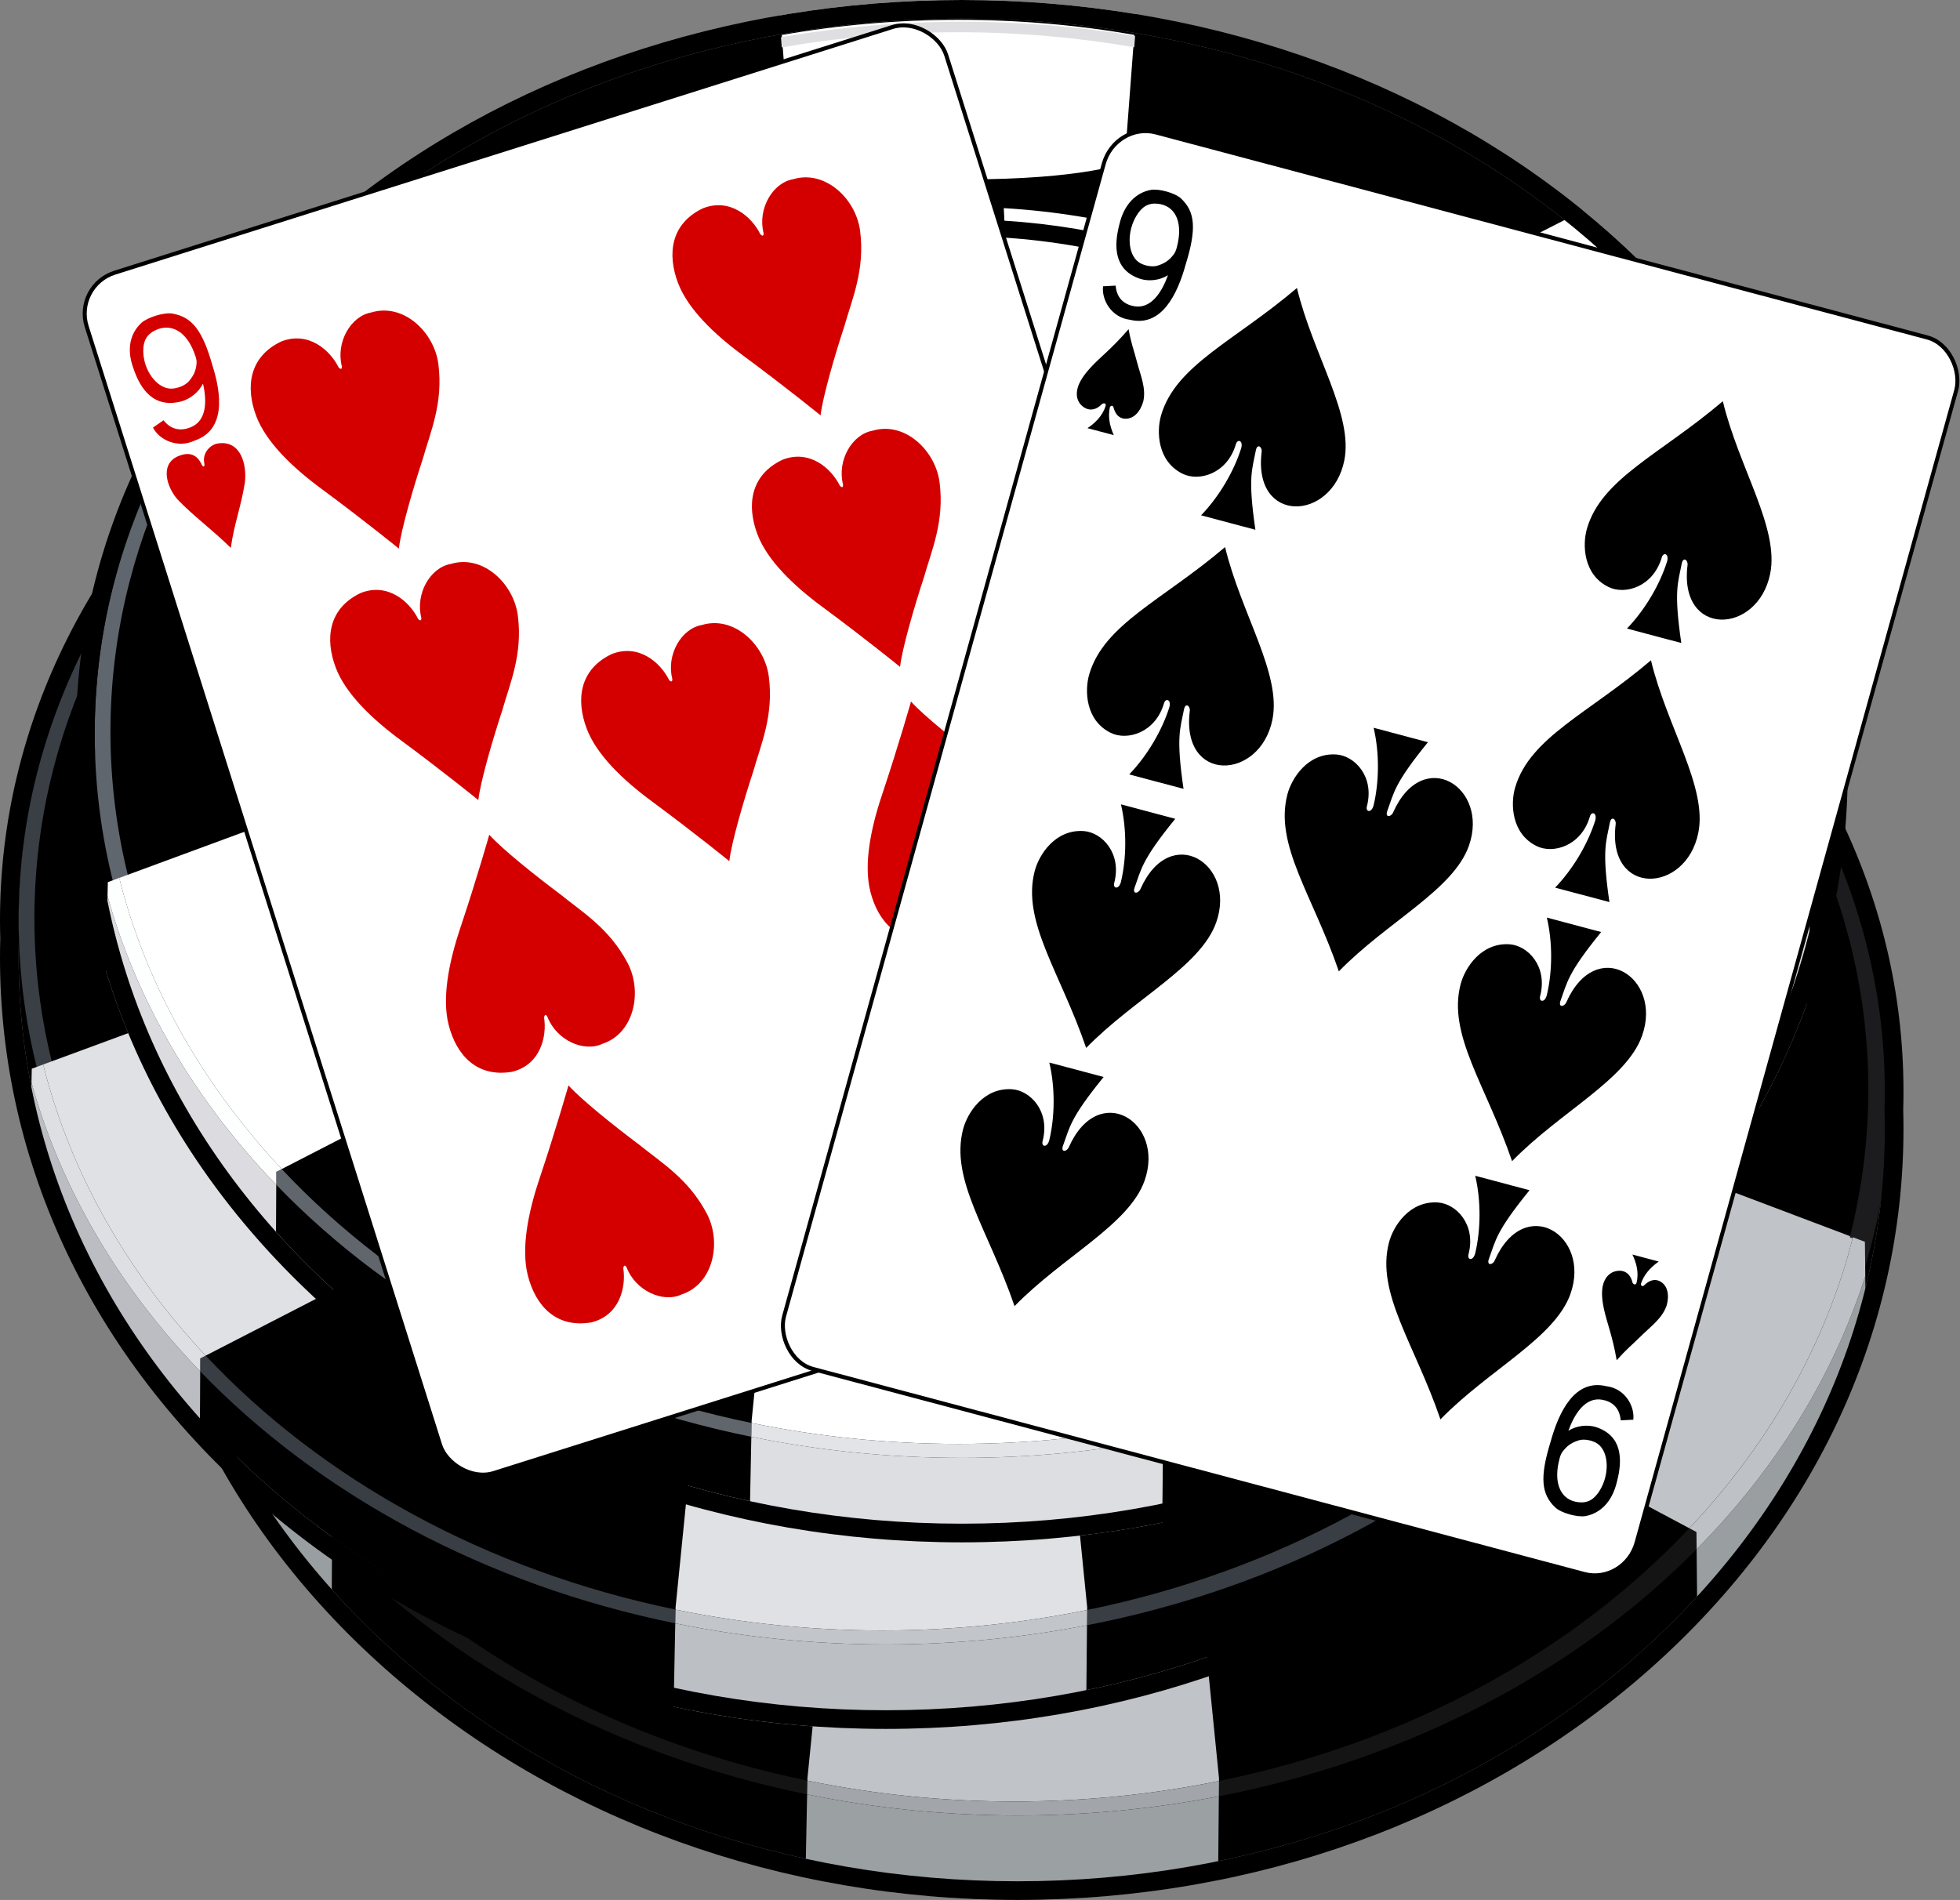 <?xml version="1.0" encoding="UTF-8" standalone="no"?>
<!-- Generator: Adobe Illustrator 14.0.0, SVG Export Plug-In . SVG Version: 6.00 Build 43363)  -->

<svg
   xmlns:dc="http://purl.org/dc/elements/1.1/"
   xmlns:cc="http://creativecommons.org/ns#"
   xmlns:rdf="http://www.w3.org/1999/02/22-rdf-syntax-ns#"
   xmlns:svg="http://www.w3.org/2000/svg"
   xmlns="http://www.w3.org/2000/svg"
   xmlns:sodipodi="http://sodipodi.sourceforge.net/DTD/sodipodi-0.dtd"
   xmlns:inkscape="http://www.inkscape.org/namespaces/inkscape"
   version="1.1"
   id="Logo"
   x="0px"
   y="0px"
   width="185.296"
   height="179.658"
   viewBox="0 0 185.296 179.658"
   enable-background="new 0 0 192.756 192.756"
   xml:space="preserve"
   inkscape:version="0.48.4 r9939"
   sodipodi:docname="november_nine.svg"><rect x="0" y="0" width="185.296" height="179.658" fill="#808080" stroke="none"/><defs
     id="defs169" /><sodipodi:namedview
     pagecolor="#ffffff"
     bordercolor="#666666"
     borderopacity="1"
     objecttolerance="10"
     gridtolerance="10"
     guidetolerance="10"
     inkscape:pageopacity="0"
     inkscape:pageshadow="2"
     inkscape:window-width="1535"
     inkscape:window-height="1176"
     id="namedview167"
     showgrid="false"
     inkscape:zoom="1.2243458"
     inkscape:cx="90.354996"
     inkscape:cy="-41.583032"
     inkscape:window-x="65"
     inkscape:window-y="24"
     inkscape:window-maximized="1"
     inkscape:current-layer="Logo"
     fit-margin-top="0"
     fit-margin-left="0"
     fit-margin-right="0"
     fit-margin-bottom="0" /><g
     id="g3"
     transform="translate(-6.023,-5.819)"><g
       id="g5"><path
         d="m 184.185,110.758 c 0.018,0.605 0.026,1.212 0.026,1.795 0,18.986 -8.511,36.84 -23.964,50.276 -15.488,13.468 -36.092,20.883 -58.016,20.883 -21.922,0 -42.526,-7.415 -58.015,-20.883 -15.453,-13.437 -23.963,-31.29 -23.963,-50.276 0,-0.586 0.008,-1.189 0.025,-1.795 l 0,-0.025 0,-0.027 c -0.017,-0.573 -0.025,-1.148 -0.025,-1.704 0,-37.276 36.774,-67.604 81.979,-67.604 45.203,0 81.979,30.327 81.979,67.604 0,0.554 -0.009,1.129 -0.026,1.704 v 0.027 0.025 z"
         id="path7"
         inkscape:connector-curvature="0" /><path
         d="m 23.45,122.65 c -1.119,-4.458 -1.71,-9.08 -1.71,-13.813 0,-8.709 1.99,-17.032 5.612,-24.671 l -1.26,-0.464 c -3.767,7.827 -5.839,16.362 -5.839,25.299 0,5.281 0.723,10.421 2.093,15.357 l 0.027,-1.311 1.077,-0.397 z"
         id="path9"
         inkscape:connector-curvature="0"
         style="fill:#1c1b1d" /><path
         d="m 151.701,77.961 c -7.692,-10.095 -6.272,-10.487 -6.272,-10.487 l 13.184,-6.732 C 147.768,51.916 133.956,45.599 118.53,42.928 l -0.917,12.104 c 0,0 -3.787,1.567 -15.149,1.567 -11.363,0 -16.327,-1.666 -16.327,-1.666 L 85.205,42.94 c -15.422,2.683 -29.23,9.008 -40.064,17.843 l 13.047,6.852 c 0,0 -1.502,4.507 -6.922,11.298 -5.42,6.792 -10.645,10.448 -10.645,10.448 L 26.472,84.165 c -3.623,7.639 -5.613,15.962 -5.613,24.671 0,4.733 0.591,9.355 1.71,13.813 l 15.929,-5.875 c 0,0 3.432,2.401 8.822,10.587 5.391,8.184 6.762,14.505 6.762,14.505 l -16.149,8.313 c 10.985,11.714 26.53,20.331 44.422,24.012 l 0.005,-0.226 1.666,-16.611 c 0,0 2.548,-2.108 17.104,-2.108 14.555,0 18.477,2.108 18.477,2.108 l 1.664,16.611 -0.002,0.264 c 17.893,-3.646 33.453,-12.221 44.466,-23.899 L 149.4,141.622 c 0,0 0.148,-4.02 6.569,-13.869 6.419,-9.852 9.262,-10.978 9.262,-10.978 l 15.966,6.037 c 1.145,-4.51 1.753,-9.185 1.753,-13.976 0,-8.762 -2.018,-17.132 -5.682,-24.81 l -14.293,5.451 c -0.003,0.002 -3.579,-1.419 -11.274,-11.516 z"
         id="path11"
         inkscape:connector-curvature="0"
         style="fill:none" /><path
         d="m 185.95,110.708 v 0.051 c 0,-0.009 0,-0.017 0,-0.025 0,-0.008 0,-0.017 0,-0.026 z"
         id="path13"
         inkscape:connector-curvature="0"
         style="fill:#1c1b1d" /><path
         d="m 18.515,110.729 c 0,0.012 0,0.021 0,0.029 v -0.051 c 0,0.009 0,0.017 0,0.022 z"
         id="path15"
         inkscape:connector-curvature="0"
         style="fill:#1c1b1d" /><path
         d="m 118.61,41.856 0.067,-0.894 c -5.358,-0.879 -10.861,-1.329 -16.446,-1.329 -5.838,0 -11.583,0.496 -17.17,1.455 l 0.069,0.891 c 5.519,-0.958 11.238,-1.464 17.101,-1.464 5.607,10e-4 11.085,0.464 16.379,1.341 z"
         id="path17"
         inkscape:connector-curvature="0"
         style="fill:#c0c3c7" /><path
         d="m 21.308,131.425 c 3.037,9.945 8.475,19.216 16.069,27.278 l 0.036,-7.037 c -7.596,-7.874 -13.138,-17.159 -15.95,-27.308 l -0.155,7.067 z"
         id="path19"
         inkscape:connector-curvature="0"
         style="fill:#999ea1" /><path
         d="m 47.318,127.362 c -5.39,-8.186 -8.822,-10.587 -8.822,-10.587 l -15.929,5.875 c 2.565,10.218 7.916,19.584 15.364,27.529 l 16.149,-8.313 c 0,10e-4 -1.372,-6.32 -6.762,-14.504 z"
         id="path21"
         inkscape:connector-curvature="0"
         style="fill:#c0c3c7" /><path
         d="m 82.327,175.495 -0.156,7.885 c 6.488,1.382 13.211,2.097 20.061,2.097 6.458,0 12.804,-0.636 18.945,-1.866 l 0.074,-7.937 c -6.106,1.187 -12.474,1.814 -19.02,1.814 -6.862,0 -13.527,-0.692 -19.904,-1.993 z"
         id="path23"
         inkscape:connector-curvature="0"
         style="fill:#9ba0a2" /><path
         d="m 119.604,157.354 c 0,0 -3.922,-2.108 -18.477,-2.108 -14.555,0 -17.104,2.108 -17.104,2.108 l -1.666,16.611 -0.005,0.226 c 6.261,1.289 12.807,1.977 19.548,1.977 6.674,0 13.159,-0.676 19.364,-1.938 l 0.002,-0.264 -1.662,-16.612 z"
         id="path25"
         inkscape:connector-curvature="0"
         style="fill:#c0c3c7" /><path
         d="m 155.966,127.753 c -6.421,9.85 -6.569,13.869 -6.569,13.869 l 16.335,8.708 c 7.482,-7.934 12.864,-17.298 15.462,-27.518 l -15.966,-6.037 c 0,0 -2.843,1.126 -9.262,10.978 z"
         id="path27"
         inkscape:connector-curvature="0"
         style="fill:#c0c3c7" /><path
         d="m 166.49,159.322 c 7.061,-7.33 12.319,-15.686 15.582,-24.659 l 0.355,-2.009 -0.063,-6.168 c -3.058,9.594 -8.566,18.367 -15.945,25.828 l 0.071,7.008 z"
         id="path29"
         inkscape:connector-curvature="0"
         style="fill:#999ea1" /><path
         d="m 37.931,150.18 -0.513,0.264 -0.005,1.223 c 11.212,11.621 26.902,20.16 44.915,23.829 l 0.026,-1.304 C 64.461,170.511 48.916,161.894 37.931,150.18 z"
         id="path31"
         inkscape:connector-curvature="0"
         style="fill:#151415" /><path
         d="m 165.731,150.33 c -11.013,11.679 -26.573,20.254 -44.466,23.899 l -0.015,1.444 c 18.047,-3.504 33.817,-11.881 45.169,-23.359 l -0.016,-1.627 -0.672,-0.357 z"
         id="path33"
         inkscape:connector-curvature="0"
         style="fill:#151415" /><path
         d="m 178.779,83.338 -1.809,0.689 c 3.665,7.678 5.682,16.048 5.682,24.81 0,4.791 -0.608,9.466 -1.753,13.976 l 1.137,0.431 0.033,3.243 c 1.779,-5.581 2.73,-11.442 2.73,-17.485 0.001,-9.077 -2.14,-17.738 -6.02,-25.664 z"
         id="path35"
         inkscape:connector-curvature="0"
         style="fill:#1c1b1d" /><path
         d="M 37.931,150.18 C 30.483,142.235 25.132,132.868 22.567,122.651 l -1.076,0.397 -0.029,1.311 c 2.812,10.148 8.354,19.434 15.95,27.308 l 0.005,-1.223 0.514,-0.264 z"
         id="path37"
         inkscape:connector-curvature="0"
         style="fill:#bec1c5" /><path
         d="m 101.901,176.168 c -6.741,0 -13.288,-0.688 -19.548,-1.977 l -0.026,1.304 c 6.376,1.301 13.042,1.993 19.904,1.993 6.546,0 12.913,-0.628 19.02,-1.814 l 0.015,-1.444 c -6.205,1.262 -12.691,1.938 -19.365,1.938 z"
         id="path39"
         inkscape:connector-curvature="0"
         style="fill:#a2a5a9" /><path
         d="m 181.193,122.813 c -2.598,10.22 -7.979,19.584 -15.462,27.518 l 0.673,0.357 0.016,1.627 c 7.379,-7.461 12.888,-16.234 15.945,-25.828 l -0.035,-3.243 -1.137,-0.431 z"
         id="path41"
         inkscape:connector-curvature="0"
         style="fill:#bec1c5" /><path
         d="m 161.389,59.895 c -0.145,-0.118 -0.29,-0.232 -0.433,-0.349 l -0.861,0.438 -1.482,0.758 -13.184,6.732 c 0,0 -1.42,0.392 6.272,10.487 7.694,10.096 11.271,11.517 11.271,11.517 l 14.293,-5.451 1.808,-0.689 0.852,-0.324 C 175.756,74.459 169.509,66.607 161.389,59.895 z"
         id="path43"
         inkscape:connector-curvature="0"
         style="fill:#c0c3c7" /><path
         d="M 185.976,109.001 C 185.976,90.44 177.245,73 161.389,59.895 145.581,46.83 124.573,39.634 102.232,39.634 79.893,39.634 58.884,46.83 43.076,59.895 27.22,73 18.488,90.44 18.488,109.001 c 0,0.574 0.009,1.165 0.027,1.758 v -0.051 c -0.019,0.622 -0.027,1.241 -0.027,1.845 0,19.503 8.726,37.832 24.571,51.606 15.811,13.746 36.824,21.317 59.173,21.317 22.349,0 43.362,-7.571 59.174,-21.317 15.846,-13.774 24.57,-32.104 24.57,-51.606 0,-0.599 -0.009,-1.222 -0.025,-1.845 v 0.051 c 0.016,-0.595 0.025,-1.184 0.025,-1.758 z m -1.791,1.757 c 0.018,0.605 0.026,1.212 0.026,1.795 0,18.986 -8.511,36.84 -23.964,50.276 -15.488,13.468 -36.092,20.883 -58.016,20.883 -21.922,0 -42.526,-7.415 -58.015,-20.883 -15.453,-13.437 -23.963,-31.29 -23.963,-50.276 0,-0.586 0.008,-1.189 0.025,-1.795 l 0,-0.025 0,-0.027 c -0.017,-0.573 -0.025,-1.148 -0.025,-1.704 0,-37.276 36.774,-67.604 81.979,-67.604 45.203,0 81.979,30.327 81.979,67.604 0,0.554 -0.009,1.129 -0.026,1.704 v 0.027 0.025 z"
         id="path45"
         inkscape:connector-curvature="0" /></g><g
       id="g47"><path
         d="m 171.722,94.586 c 0.017,0.607 0.025,1.212 0.025,1.795 0,18.985 -8.511,36.839 -23.965,50.275 -15.489,13.468 -36.093,20.883 -58.016,20.883 -21.923,0 -42.525,-7.415 -58.015,-20.883 C 16.297,133.22 7.787,115.366 7.787,96.381 c 0,-0.586 0.008,-1.189 0.026,-1.795 L 7.814,94.56 7.813,94.534 C 7.795,93.959 7.787,93.386 7.787,92.829 c 0,-37.276 36.775,-67.603 81.979,-67.603 45.204,0 81.98,30.327 81.98,67.603 0,0.556 -0.009,1.13 -0.025,1.705 l -0.003,0.026 0.004,0.026 z"
         id="path49"
         inkscape:connector-curvature="0" /><path
         d="m 10.986,106.479 c -1.119,-4.459 -1.71,-9.08 -1.71,-13.814 0,-8.709 1.989,-17.032 5.612,-24.671 l -1.26,-0.464 c -3.768,7.827 -5.84,16.364 -5.84,25.299 0,5.281 0.724,10.422 2.093,15.357 l 0.028,-1.31 1.077,-0.397 z"
         id="path51"
         inkscape:connector-curvature="0"
         style="fill:#393f45" /><path
         d="m 139.238,61.79 c -7.694,-10.096 -6.273,-10.487 -6.273,-10.487 l 13.183,-6.731 C 135.305,35.745 121.493,29.429 106.066,26.757 l -0.916,12.104 c 0,0 -3.787,1.567 -15.151,1.567 -11.362,0 -16.326,-1.665 -16.326,-1.665 L 72.74,26.768 C 57.318,29.451 43.51,35.776 32.675,44.61 l 13.047,6.853 c 0,0 -1.502,4.506 -6.922,11.298 -5.42,6.792 -10.646,10.448 -10.646,10.448 L 14.005,67.993 c -3.622,7.639 -5.612,15.962 -5.612,24.671 0,4.734 0.591,9.355 1.71,13.814 l 15.929,-5.875 c 0,0 3.431,2.401 8.821,10.586 5.391,8.184 6.763,14.505 6.763,14.505 l -16.149,8.313 c 10.985,11.715 26.53,20.331 44.422,24.012 l 0.004,-0.225 1.666,-16.612 c 0,0 2.548,-2.108 17.104,-2.108 14.554,0 18.475,2.108 18.475,2.108 l 1.666,16.612 -0.002,0.263 c 17.894,-3.646 33.451,-12.221 44.467,-23.899 l -16.335,-8.708 c 0,0 0.147,-4.02 6.566,-13.868 6.422,-9.853 9.264,-10.978 9.264,-10.978 l 15.965,6.038 c 1.146,-4.511 1.752,-9.185 1.752,-13.978 0,-8.762 -2.015,-17.131 -5.68,-24.809 l -14.292,5.451 c 0,0 -3.576,-1.421 -11.271,-11.516 z"
         id="path53"
         inkscape:connector-curvature="0"
         style="fill:none" /><path
         d="m 173.484,94.535 v 0.051 c 0,-0.009 0,-0.017 0,-0.025 0,-0.008 0,-0.017 0,-0.026 z"
         id="path55"
         inkscape:connector-curvature="0"
         style="fill:#393f45" /><path
         d="m 6.05,94.558 c 0,0.009 0,0.02 0,0.028 v -0.051 c 0.001,0.009 0.001,0.015 0,0.023 z"
         id="path57"
         inkscape:connector-curvature="0"
         style="fill:#393f45" /><path
         d="m 106.146,25.684 0.067,-0.895 c -5.358,-0.878 -10.86,-1.328 -16.446,-1.328 -5.838,0 -11.583,0.496 -17.17,1.455 l 0.069,0.89 c 5.518,-0.957 11.237,-1.463 17.101,-1.463 5.608,0 11.084,0.464 16.379,1.341 z"
         id="path59"
         inkscape:connector-curvature="0"
         style="fill:#e0e1e4" /><path
         d="m 8.844,115.252 c 3.036,9.945 8.475,19.219 16.069,27.278 l 0.036,-7.037 C 17.353,127.619 11.811,118.334 8.999,108.185 l -0.155,7.067 z"
         id="path61"
         inkscape:connector-curvature="0"
         style="fill:#bbbdc2" /><path
         d="m 34.853,111.189 c -5.39,-8.185 -8.821,-10.586 -8.821,-10.586 l -15.929,5.875 c 2.565,10.218 7.916,19.584 15.364,27.528 l 16.149,-8.313 c 0,0.001 -1.372,-6.32 -6.763,-14.504 z"
         id="path63"
         inkscape:connector-curvature="0"
         style="fill:#e0e1e4" /><path
         d="m 69.862,159.322 -0.156,7.886 c 6.487,1.381 13.211,2.096 20.06,2.096 6.458,0 12.804,-0.636 18.945,-1.866 l 0.075,-7.937 c -6.107,1.187 -12.475,1.815 -19.021,1.815 -6.86,0 -13.526,-0.693 -19.903,-1.994 z"
         id="path65"
         inkscape:connector-curvature="0"
         style="fill:#bcbfc4" /><path
         d="m 107.138,141.182 c 0,0 -3.921,-2.108 -18.475,-2.108 -14.555,0 -17.104,2.108 -17.104,2.108 l -1.666,16.612 -0.004,0.225 c 6.261,1.29 12.807,1.977 19.547,1.977 6.675,0 13.158,-0.675 19.365,-1.938 l 0.002,-0.263 -1.665,-16.613 z"
         id="path67"
         inkscape:connector-curvature="0"
         style="fill:#e0e1e4" /><path
         d="m 143.5,111.581 c -6.419,9.849 -6.566,13.868 -6.566,13.868 l 16.335,8.708 c 7.48,-7.934 12.862,-17.298 15.46,-27.516 l -15.965,-6.038 c 0,0.001 -2.842,1.126 -9.264,10.978 z"
         id="path69"
         inkscape:connector-curvature="0"
         style="fill:#e0e1e4" /><path
         d="m 154.026,143.151 c 7.061,-7.332 12.317,-15.688 15.581,-24.661 l 0.357,-2.009 -0.064,-6.168 c -3.056,9.594 -8.567,18.367 -15.945,25.828 l 0.071,7.01 z"
         id="path71"
         inkscape:connector-curvature="0"
         style="fill:#bbbdc2" /><path
         d="m 25.467,134.007 -0.513,0.264 -0.005,1.223 c 11.211,11.622 26.902,20.16 44.914,23.829 l 0.027,-1.304 C 51.997,154.338 36.452,145.722 25.467,134.007 z"
         id="path73"
         inkscape:connector-curvature="0"
         style="fill:#383e44" /><path
         d="m 153.269,134.157 c -11.016,11.679 -26.573,20.254 -44.467,23.899 l -0.015,1.444 c 18.048,-3.503 33.816,-11.88 45.168,-23.359 l -0.016,-1.627 -0.67,-0.357 z"
         id="path75"
         inkscape:connector-curvature="0"
         style="fill:#383e44" /><path
         d="m 166.315,67.166 -1.809,0.689 c 3.665,7.678 5.68,16.047 5.68,24.809 0,4.793 -0.606,9.467 -1.752,13.978 l 1.138,0.43 0.034,3.242 c 1.776,-5.581 2.729,-11.442 2.729,-17.485 0,-9.075 -2.142,-17.737 -6.02,-25.663 z"
         id="path77"
         inkscape:connector-curvature="0"
         style="fill:#393f45" /><path
         d="M 25.467,134.007 C 18.019,126.063 12.668,116.696 10.103,106.479 l -1.076,0.397 -0.029,1.31 c 2.812,10.148 8.354,19.434 15.95,27.308 l 0.005,-1.223 0.514,-0.264 z"
         id="path79"
         inkscape:connector-curvature="0"
         style="fill:#dedfe3" /><path
         d="m 89.437,159.995 c -6.741,0 -13.287,-0.687 -19.547,-1.977 l -0.027,1.304 c 6.377,1.301 13.042,1.994 19.904,1.994 6.545,0 12.913,-0.629 19.021,-1.815 l 0.015,-1.444 c -6.208,1.263 -12.691,1.938 -19.366,1.938 z"
         id="path81"
         inkscape:connector-curvature="0"
         style="fill:#c2c5c9" /><path
         d="m 168.729,106.642 c -2.598,10.218 -7.979,19.582 -15.46,27.516 l 0.671,0.357 0.016,1.627 c 7.378,-7.461 12.89,-16.234 15.945,-25.828 l -0.034,-3.242 -1.138,-0.43 z"
         id="path83"
         inkscape:connector-curvature="0"
         style="fill:#dedfe3" /><path
         d="m 173.51,92.828 c 0,-18.561 -8.731,-36 -24.587,-49.105 C 133.116,30.657 112.107,23.462 89.767,23.462 67.428,23.462 46.419,30.657 30.611,43.723 14.756,56.828 6.023,74.268 6.023,92.828 c 0,0.574 0.009,1.167 0.027,1.758 v -0.051 c -0.019,0.622 -0.027,1.244 -0.027,1.846 0,19.502 8.726,37.831 24.571,51.605 15.81,13.746 36.824,21.317 59.172,21.317 22.348,0 43.364,-7.571 59.173,-21.317 15.846,-13.774 24.57,-32.103 24.57,-51.605 0,-0.601 -0.008,-1.222 -0.025,-1.846 v 0.051 c 0.018,-0.594 0.026,-1.185 0.026,-1.758 z m -1.788,1.758 c 0.017,0.607 0.025,1.212 0.025,1.795 0,18.985 -8.511,36.839 -23.965,50.275 -15.489,13.468 -36.093,20.883 -58.016,20.883 -21.923,0 -42.525,-7.415 -58.015,-20.883 C 16.297,133.22 7.787,115.366 7.787,96.381 c 0,-0.586 0.008,-1.189 0.026,-1.795 L 7.814,94.56 7.813,94.534 C 7.795,93.959 7.787,93.386 7.787,92.829 c 0,-37.276 36.775,-67.603 81.979,-67.603 45.204,0 81.98,30.327 81.98,67.603 0,0.556 -0.009,1.13 -0.025,1.705 l -0.003,0.026 0.004,0.026 z"
         id="path85"
         inkscape:connector-curvature="0" /></g><g
       id="g87"><path
         d="m 178.912,76.943 c 0.017,0.607 0.025,1.212 0.025,1.796 0,18.984 -8.511,36.839 -23.965,50.276 -15.489,13.466 -36.093,20.883 -58.016,20.883 -21.922,0 -42.526,-7.417 -58.015,-20.883 C 23.487,115.578 14.977,97.723 14.977,78.739 c 0,-0.586 0.009,-1.19 0.027,-1.796 l 0.001,-0.025 -0.001,-0.027 c -0.018,-0.574 -0.027,-1.147 -0.027,-1.704 0,-37.276 36.776,-67.603 81.979,-67.603 45.204,0 81.98,30.327 81.98,67.603 0,0.555 -0.009,1.128 -0.025,1.705 l -0.003,0.026 0.004,0.025 z"
         id="path89"
         inkscape:connector-curvature="0" /><path
         d="m 18.175,88.836 c -1.118,-4.459 -1.71,-9.08 -1.71,-13.815 0,-8.708 1.99,-17.031 5.613,-24.67 l -1.261,-0.465 c -3.767,7.828 -5.84,16.364 -5.84,25.3 0,5.28 0.725,10.421 2.093,15.357 l 0.029,-1.31 1.076,-0.397 z"
         id="path91"
         inkscape:connector-curvature="0"
         style="fill:#60666d" /><path
         d="m 146.428,44.147 c -7.694,-10.095 -6.274,-10.488 -6.274,-10.488 l 13.185,-6.732 C 142.496,18.101 128.684,11.785 113.256,9.113 l -0.915,12.104 c 0,0 -3.789,1.567 -15.152,1.567 -11.362,0 -16.325,-1.666 -16.325,-1.666 L 79.93,9.126 C 64.508,11.809 50.701,18.134 39.867,26.969 l 13.046,6.852 c 0,0 -1.502,4.506 -6.922,11.298 -5.421,6.792 -10.645,10.448 -10.645,10.448 l -14.15,-5.215 c -3.623,7.639 -5.612,15.961 -5.612,24.67 0,4.735 0.591,9.356 1.711,13.815 l 15.929,-5.876 c 0,0 3.43,2.402 8.821,10.584 5.391,8.185 6.763,14.507 6.763,14.507 l -16.149,8.313 c 10.985,11.716 26.53,20.331 44.422,24.013 l 0.004,-0.226 1.667,-16.613 c 0,0 2.548,-2.108 17.103,-2.108 14.556,0 18.476,2.108 18.476,2.108 l 1.667,16.613 -0.004,0.262 c 17.894,-3.644 33.452,-12.219 44.468,-23.897 l -16.335,-8.708 c 0,0 0.147,-4.02 6.566,-13.869 6.419,-9.851 9.264,-10.978 9.264,-10.978 l 15.964,6.039 c 1.147,-4.51 1.753,-9.185 1.753,-13.978 0,-8.761 -2.015,-17.131 -5.679,-24.808 l -14.293,5.45 c -0.003,-10e-4 -3.582,-1.422 -11.274,-11.518 z"
         id="path93"
         inkscape:connector-curvature="0"
         style="fill:none" /><path
         d="m 180.674,76.893 v 0.051 c 0.001,-0.009 0.001,-0.017 0.001,-0.025 0,-0.009 0,-0.017 -0.001,-0.026 z"
         id="path95"
         inkscape:connector-curvature="0"
         style="fill:#60666d" /><path
         d="m 13.24,76.916 c 0,0.01 0,0.019 10e-4,0.029 v -0.052 c -10e-4,0.008 -10e-4,0.015 -10e-4,0.023 z"
         id="path97"
         inkscape:connector-curvature="0"
         style="fill:#60666d" /><path
         d="m 113.335,8.042 0.068,-0.894 c -5.358,-0.879 -10.86,-1.329 -16.446,-1.329 -5.838,0 -11.583,0.496 -17.171,1.455 l 0.069,0.89 c 5.519,-0.957 11.238,-1.463 17.102,-1.463 5.607,0 11.084,0.463 16.378,1.341 z"
         id="path99"
         inkscape:connector-curvature="0"
         style="fill:#ffffff" /><path
         d="m 97.188,22.785 c 11.363,0 15.152,-1.567 15.152,-1.567 l 0.915,-12.104 c -5.368,-0.93 -10.93,-1.422 -16.628,-1.422 -5.725,0 -11.308,0.496 -16.697,1.434 l 0.933,11.993 c 0,0 4.962,1.666 16.325,1.666 z"
         id="path101"
         inkscape:connector-curvature="0"
         style="fill:#ffffff" /><path
         d="m 16.033,97.608 c 3.038,9.946 8.476,19.219 16.07,27.28 l 0.036,-7.037 C 24.542,109.978 19,100.692 16.188,90.543 l -0.155,7.065 z"
         id="path103"
         inkscape:connector-curvature="0"
         style="fill:#dcdce0" /><path
         d="M 42.043,93.545 C 36.652,85.362 33.222,82.961 33.222,82.961 l -15.929,5.876 c 2.564,10.217 7.915,19.584 15.363,27.528 l 16.149,-8.313 c 10e-4,0 -1.371,-6.323 -6.762,-14.507 z"
         id="path105"
         inkscape:connector-curvature="0"
         style="fill:#ffffff" /><path
         d="m 77.053,141.682 -0.156,7.883 c 6.487,1.383 13.21,2.099 20.06,2.099 6.458,0 12.803,-0.637 18.944,-1.869 l 0.077,-7.935 c -6.109,1.187 -12.477,1.815 -19.021,1.815 -6.863,0 -13.528,-0.694 -19.904,-1.993 z"
         id="path107"
         inkscape:connector-curvature="0"
         style="fill:#dddee1" /><path
         d="m 114.328,123.538 c 0,0 -3.92,-2.108 -18.476,-2.108 -14.555,0 -17.103,2.108 -17.103,2.108 l -1.667,16.613 -0.004,0.226 c 6.261,1.288 12.808,1.977 19.548,1.977 6.675,0 13.158,-0.675 19.364,-1.94 l 0.004,-0.262 -1.666,-16.614 z"
         id="path109"
         inkscape:connector-curvature="0"
         style="fill:#ffffff" /><path
         d="m 150.69,93.938 c -6.419,9.85 -6.566,13.869 -6.566,13.869 l 16.335,8.708 c 7.48,-7.934 12.862,-17.299 15.459,-27.517 l -15.964,-6.039 c 0,10e-4 -2.845,1.129 -9.264,10.979 z"
         id="path111"
         inkscape:connector-curvature="0"
         style="fill:#ffffff" /><path
         d="m 161.217,125.509 c 7.058,-7.33 12.317,-15.687 15.581,-24.66 l 0.357,-2.011 -0.065,-6.166 c -3.056,9.594 -8.565,18.366 -15.944,25.826 l 0.071,7.011 z"
         id="path113"
         inkscape:connector-curvature="0"
         style="fill:#dcdce0" /><path
         d="m 32.657,116.364 -0.513,0.265 -0.005,1.223 c 11.211,11.622 26.901,20.158 44.914,23.83 l 0.026,-1.305 C 59.187,136.695 43.642,128.08 32.657,116.364 z"
         id="path115"
         inkscape:connector-curvature="0"
         style="fill:#60666c" /><path
         d="m 160.459,116.516 c -11.016,11.679 -26.574,20.254 -44.468,23.897 l -0.013,1.446 c 18.045,-3.502 33.815,-11.881 45.167,-23.361 l -0.016,-1.625 -0.67,-0.357 z"
         id="path117"
         inkscape:connector-curvature="0"
         style="fill:#60666c" /><path
         d="m 173.506,49.523 -1.809,0.69 c 3.665,7.677 5.68,16.047 5.68,24.808 0,4.793 -0.606,9.467 -1.752,13.978 l 1.139,0.431 0.033,3.243 c 1.777,-5.583 2.729,-11.442 2.729,-17.486 -0.001,-9.076 -2.141,-17.737 -6.02,-25.664 z"
         id="path119"
         inkscape:connector-curvature="0"
         style="fill:#60666d" /><path
         d="m 96.627,8.868 c 5.698,0 11.26,0.492 16.628,1.421 l 0.08,-1.072 C 108.041,8.34 102.564,7.876 96.957,7.876 91.094,7.876 85.374,8.383 79.855,9.339 L 79.929,10.3 C 85.319,9.364 90.902,8.868 96.627,8.868 z"
         id="path121"
         inkscape:connector-curvature="0"
         style="fill:#dfdfe2" /><path
         d="m 39.866,26.969 -1.068,-0.561 -0.85,-0.446 c -0.049,0.04 -0.099,0.079 -0.147,0.119 -8.239,6.81 -14.549,14.792 -18.716,23.493 l 0.851,0.313 1.259,0.465 14.15,5.215 c 0,0 5.224,-3.657 10.645,-10.448 5.42,-6.792 6.922,-11.298 6.922,-11.298 L 39.866,26.969 z"
         id="path123"
         inkscape:connector-curvature="0"
         style="fill:#ffffff" /><path
         d="M 32.657,116.364 C 25.209,108.421 19.858,99.053 17.294,88.836 l -1.076,0.397 -0.03,1.31 c 2.813,10.149 8.354,19.434 15.951,27.308 l 0.005,-1.223 0.513,-0.264 z"
         id="path125"
         inkscape:connector-curvature="0"
         style="fill:#fdfefe" /><path
         d="m 96.627,142.354 c -6.741,0 -13.287,-0.688 -19.548,-1.977 l -0.026,1.305 c 6.376,1.3 13.042,1.993 19.904,1.993 6.545,0 12.912,-0.629 19.021,-1.815 l 0.013,-1.446 c -6.206,1.265 -12.689,1.94 -19.364,1.94 z"
         id="path127"
         inkscape:connector-curvature="0"
         style="fill:#e3e4e7" /><path
         d="m 175.918,88.999 c -2.597,10.218 -7.979,19.583 -15.459,27.517 l 0.671,0.357 0.016,1.625 c 7.379,-7.46 12.889,-16.231 15.944,-25.826 l -0.033,-3.243 -1.139,-0.43 z"
         id="path129"
         inkscape:connector-curvature="0"
         style="fill:#fdfefe" /><path
         d="m 156.113,26.08 c -0.142,-0.118 -0.288,-0.232 -0.433,-0.349 l -0.86,0.439 -1.482,0.757 -13.185,6.732 c 0,0 -1.42,0.393 6.274,10.488 7.692,10.095 11.271,11.516 11.271,11.516 l 14.293,-5.45 1.808,-0.69 0.849,-0.324 C 170.48,40.645 164.234,32.792 156.113,26.08 z"
         id="path131"
         inkscape:connector-curvature="0"
         style="fill:#ffffff" /><path
         d="m 180.701,75.187 c 0,-18.562 -8.732,-36.001 -24.588,-49.106 C 140.306,13.015 119.296,5.819 96.957,5.819 74.617,5.819 53.608,13.015 37.801,26.08 21.945,39.186 13.213,56.625 13.213,75.187 c 0,0.574 0.009,1.166 0.028,1.758 v -0.052 c -0.019,0.622 -0.028,1.243 -0.028,1.846 0,19.503 8.727,37.83 24.571,51.607 15.81,13.745 36.825,21.317 59.173,21.317 22.348,0 43.363,-7.572 59.173,-21.317 15.846,-13.777 24.571,-32.104 24.571,-51.607 0,-0.601 -0.009,-1.222 -0.027,-1.846 v 0.051 c 0.018,-0.594 0.027,-1.185 0.027,-1.757 z m -1.789,1.756 c 0.017,0.607 0.025,1.212 0.025,1.796 0,18.984 -8.511,36.839 -23.965,50.276 -15.489,13.466 -36.093,20.883 -58.016,20.883 -21.922,0 -42.526,-7.417 -58.015,-20.883 C 23.487,115.578 14.977,97.723 14.977,78.739 c 0,-0.586 0.009,-1.19 0.027,-1.796 l 0.001,-0.025 -0.001,-0.027 c -0.018,-0.574 -0.027,-1.147 -0.027,-1.704 0,-37.276 36.776,-67.603 81.979,-67.603 45.204,0 81.98,30.327 81.98,67.603 0,0.555 -0.009,1.128 -0.025,1.705 l -0.003,0.026 0.004,0.025 z"
         id="path133"
         inkscape:connector-curvature="0" /><path
         d="m 71.917,31.388 -0.391,-1.2 C 67.1,31.976 63,34.219 59.318,36.845 l 1.239,0.826 c 3.437,-2.461 7.249,-4.577 11.36,-6.283 z"
         id="path135"
         inkscape:connector-curvature="0"
         style="fill:#ffffff" /><path
         d="m 92.957,26.661 0.091,-1.182 c -4.979,0.264 -9.783,1.046 -14.331,2.286 l 0.518,1.115 c 4.356,-1.196 8.956,-1.956 13.722,-2.219 z"
         id="path137"
         inkscape:connector-curvature="0"
         style="fill:#ffffff" /><path
         d="m 54.637,42.617 -1.119,-0.994 c -3.168,3.016 -5.872,6.367 -8.018,9.98 l 1.685,0.434 c 2.004,-3.4 4.516,-6.561 7.452,-9.42 z"
         id="path139"
         inkscape:connector-curvature="0"
         style="fill:#ffffff" /><path
         d="m 114.28,28.905 0.66,-1.116 c -4.452,-1.221 -9.151,-2.003 -14.021,-2.289 l 0.061,1.188 c 4.618,0.291 9.073,1.049 13.3,2.217 z"
         id="path141"
         inkscape:connector-curvature="0"
         style="fill:#ffffff" /><path
         d="m 146.453,52.418 1.874,-0.366 c -2.151,-3.725 -4.894,-7.18 -8.126,-10.283 l -1.367,0.896 c 3.023,2.954 5.592,6.229 7.619,9.753 z"
         id="path143"
         inkscape:connector-curvature="0"
         style="fill:#ffffff" /><path
         d="m 151.656,70.625 2.06,0.276 c -0.103,-4.314 -0.927,-8.483 -2.377,-12.433 l -1.886,0.428 c 1.335,3.732 2.099,7.664 2.203,11.729 z"
         id="path145"
         inkscape:connector-curvature="0"
         style="fill:#ffffff" /><path
         d="m 44.146,58.404 -1.651,-0.64 C 40.98,61.66 40.08,65.78 39.884,70.046 l 1.912,-0.204 c 0.183,-3.966 0.992,-7.799 2.35,-11.438 z"
         id="path147"
         inkscape:connector-curvature="0"
         style="fill:#ffffff" /><path
         d="m 112.495,114.74 0.352,1.629 c 5.244,-1.255 10.177,-3.107 14.673,-5.462 l -1.067,-1.437 c -4.282,2.26 -8.973,4.048 -13.958,5.27 z"
         id="path149"
         inkscape:connector-curvature="0"
         style="fill:#ffffff" /><path
         d="m 133.397,105.123 1.112,1.466 c 3.999,-2.887 7.5,-6.225 10.377,-9.917 l -1.729,-0.997 c -2.714,3.508 -6.004,6.687 -9.76,9.448 z"
         id="path151"
         inkscape:connector-curvature="0"
         style="fill:#ffffff" /><path
         d="m 151.177,77.641 c -0.664,4.042 -1.979,7.916 -3.858,11.545 l 1.738,1.069 c 2.05,-3.861 3.479,-7.994 4.179,-12.314 l -2.059,-0.3 z"
         id="path153"
         inkscape:connector-curvature="0"
         style="fill:#ffffff" /><path
         d="m 96.71,116.629 c -2.799,0 -5.55,-0.175 -8.237,-0.504 l -0.521,1.563 c 2.879,0.366 5.828,0.557 8.832,0.557 2.6,0 5.159,-0.146 7.667,-0.419 l -0.513,-1.586 c -2.366,0.254 -4.777,0.389 -7.228,0.389 z"
         id="path155"
         inkscape:connector-curvature="0"
         style="fill:#ffffff" /><path
         d="m 42.142,76.973 -1.919,0.226 c 0.61,4.309 1.944,8.439 3.9,12.306 l 1.646,-0.987 C 43.966,84.882 42.729,81.01 42.142,76.973 z"
         id="path157"
         inkscape:connector-curvature="0"
         style="fill:#ffffff" /><path
         d="m 49.728,94.974 -1.752,0.769 c 2.758,3.731 6.141,7.119 10.031,10.069 l 1.2,-1.302 c -3.663,-2.805 -6.859,-6.01 -9.479,-9.536 z"
         id="path159"
         inkscape:connector-curvature="0"
         style="fill:#ffffff" /><path
         d="m 66.009,108.951 -1.209,1.281 c 4.378,2.431 9.195,4.371 14.333,5.736 l 0.528,-1.554 c -4.887,-1.304 -9.474,-3.152 -13.652,-5.463 z"
         id="path161"
         inkscape:connector-curvature="0"
         style="fill:#ffffff" /><path
         d="m 122.588,30.409 -0.847,1.077 c 4.197,1.763 8.078,3.957 11.562,6.507 l 1.007,-1.104 c -3.546,-2.536 -7.481,-4.719 -11.722,-6.48 z"
         id="path163"
         inkscape:connector-curvature="0"
         style="fill:#ffffff" /><ellipse
         cx="96.699"
         cy="71.338"
         rx="52.735"
         ry="43.193"
         id="ellipse165"
         sodipodi:cx="96.698997"
         sodipodi:cy="71.337997"
         sodipodi:rx="52.735001"
         sodipodi:ry="43.193001"
         style="fill:#ffffff"
         d="m 149.434,71.338 c 0,23.855 -23.61,43.193 -52.735,43.193 -29.125,0 -52.735,-19.338 -52.735,-43.193 0,-23.855 23.61,-43.193 52.735,-43.193 29.125,0 52.735,19.338 52.735,43.193 z" /></g></g><g
     transform="matrix(0.364,-0.115,0.115,0.364,-130.406,-77.823)"
     id="layer1"><g
       transform="translate(-1536.849,-113.661)"
       id="g8993"
       style="display:inline"><g
         id="g8871"><g
           transform="translate(-4683.875,2918.937)"
           id="g8817"><rect
             width="223.228"
             height="311.811"
             rx="10.63"
             ry="10.63"
             x="6481.158"
             y="-2435"
             id="rect6363"
             style="fill:#ffffff;fill-opacity:1;stroke:#000000;stroke-width:0.997;stroke-miterlimit:4;stroke-opacity:1;stroke-dasharray:none;display:inline" /><g
             transform="matrix(0.301,0,0,0.301,5727.131,-1950.525)"
             id="g8631"><g
               transform="translate(-1267.771,-112.909)"
               id="g8685"><path
                 d="m 3799.815,-1365.606 10.053,-3.129 c 3.792,9.949 11.459,12.884 19.569,12.253 14.556,-1.132 19.386,-17.101 20.478,-31.221 -5.671,5.893 -14.197,8.887 -21.456,8.595 -23.192,-1.227 -29.128,-19.446 -29.345,-38.535 -0.644,-16.097 6.137,-27.754 17.765,-33.094 6.152,-2.712 20.244,-2.712 26.438,0.494 14.223,7.361 19.487,20.091 18.532,50.458 0.015,24.991 -5.396,54.099 -32.676,54.723 -15.77,2.14 -27.743,-9.898 -29.359,-20.544 z m 39.484,-27.382 c 4.733,-2.941 7.404,-5.7 9.525,-9.839 1.741,-3.397 2.331,-5.159 1.834,-12.192 -1.279,-18.12 -10.959,-28.392 -24.994,-26.351 -7.827,1.138 -12.101,5.442 -14.557,13.445 -4.536,14.778 1.214,32.078 11.986,36.062 4.859,1.797 12.338,1.278 16.205,-1.126 z"
                 inkscape:connector-curvature="0"
                 id="path7114"
                 style="fill:#d40000;fill-opacity:1;display:inline" /><path
                 d="m 4484.179,-591.314 -10.053,3.129 c -3.792,-9.949 -11.459,-12.884 -19.569,-12.253 -14.556,1.132 -19.386,17.101 -20.478,31.221 5.671,-5.893 14.197,-8.887 21.456,-8.595 23.192,1.227 29.128,19.446 29.345,38.535 0.644,16.097 -6.137,27.754 -17.765,33.094 -6.152,2.712 -20.244,2.712 -26.438,-0.494 -14.223,-7.361 -19.487,-20.091 -18.532,-50.458 -0.015,-24.991 5.396,-54.099 32.676,-54.723 15.77,-2.14 27.743,9.898 29.359,20.544 z m -39.484,27.382 c -4.733,2.941 -7.404,5.7 -9.525,9.839 -1.741,3.397 -2.331,5.159 -1.834,12.192 1.279,18.12 10.959,28.392 24.994,26.351 7.827,-1.138 12.101,-5.442 14.557,-13.445 4.536,-14.778 -1.214,-32.078 -11.986,-36.062 -4.859,-1.797 -12.338,-1.278 -16.205,1.126 z"
                 inkscape:connector-curvature="0"
                 id="path7130"
                 style="fill:#d40000;fill-opacity:1;display:inline" /></g></g></g></g><path
         d="m 1805.866,542.262 c -1.583,-3.472 -1.757,-9.405 2.971,-10.208 3.562,-0.458 5.012,1.198 5.3,3.742 0.142,0.743 0.562,0.788 0.695,-0.058 0.204,-2.609 2.787,-4.133 4.806,-3.75 5.527,0.945 5.204,7.028 3.398,11.156 -2.731,5.479 -5.601,8.938 -8.245,14.452 -3.038,-5.741 -6.507,-10.405 -8.926,-15.333 z"
         inkscape:connector-curvature="0"
         id="path8636"
         style="fill:#d40000;fill-opacity:1;display:inline" /><path
         d="m 1842.134,512.612 c 7.144,-0.474 10.868,5.627 11.595,10.436 0.433,0.764 0.671,0.549 0.837,-0.042 0.349,-6.174 5.875,-11.22 10.993,-10.53 8.328,0.108 13.389,9.375 11.966,17.219 -1.738,9.582 -6.9,15.351 -10.808,21.293 -4.421,6.152 -10.373,15.04 -12.29,19.317 0,0 -6.048,-9.205 -13.917,-20.03 -5.262,-7.239 -9.473,-15.082 -9.865,-21.835 -0.448,-7.715 2.719,-14.632 11.489,-15.828 z"
         inkscape:connector-curvature="0"
         id="path8558"
         style="fill:#d40000;fill-opacity:1;display:inline" /><path
         d="m 1951.667,512.612 c 7.144,-0.474 10.868,5.627 11.595,10.436 0.433,0.764 0.671,0.549 0.837,-0.042 0.349,-6.174 5.875,-11.22 10.993,-10.53 8.328,0.108 13.389,9.375 11.966,17.219 -1.738,9.582 -6.9,15.351 -10.808,21.293 -4.421,6.152 -10.373,15.04 -12.29,19.317 0,0 -6.048,-9.205 -13.917,-20.03 -5.262,-7.239 -9.473,-15.082 -9.865,-21.835 -0.448,-7.715 2.719,-14.632 11.489,-15.828 z"
         inkscape:connector-curvature="0"
         id="path8560"
         style="fill:#d40000;fill-opacity:1;display:inline" /><path
         d="m 1951.667,577.943 c 7.144,-0.474 10.868,5.627 11.595,10.436 0.433,0.764 0.671,0.549 0.837,-0.042 0.349,-6.174 5.875,-11.22 10.993,-10.53 8.328,0.108 13.389,9.375 11.966,17.219 -1.738,9.582 -6.9,15.351 -10.808,21.293 -4.421,6.152 -10.373,15.04 -12.29,19.317 0,0 -6.048,-9.205 -13.917,-20.03 -5.262,-7.239 -9.473,-15.082 -9.865,-21.835 -0.448,-7.715 2.719,-14.632 11.489,-15.828 z"
         inkscape:connector-curvature="0"
         id="path8562"
         style="fill:#d40000;fill-opacity:1;display:inline" /><path
         d="m 1896.847,611.096 c 7.144,-0.474 10.868,5.627 11.595,10.436 0.433,0.764 0.671,0.549 0.837,-0.042 0.349,-6.174 5.875,-11.22 10.993,-10.53 8.328,0.108 13.389,9.375 11.966,17.219 -1.738,9.582 -6.9,15.351 -10.808,21.293 -4.421,6.152 -10.373,15.04 -12.29,19.317 0,0 -6.048,-9.205 -13.917,-20.03 -5.262,-7.239 -9.473,-15.082 -9.865,-21.835 -0.448,-7.715 2.719,-14.632 11.489,-15.828 z"
         inkscape:connector-curvature="0"
         id="path8564"
         style="fill:#d40000;fill-opacity:1;display:inline" /><path
         d="m 1842.134,577.943 c 7.144,-0.474 10.868,5.627 11.595,10.436 0.433,0.764 0.671,0.549 0.837,-0.042 0.349,-6.174 5.875,-11.22 10.993,-10.53 8.328,0.108 13.389,9.375 11.966,17.219 -1.738,9.582 -6.9,15.351 -10.808,21.293 -4.421,6.152 -10.373,15.04 -12.29,19.317 0,0 -6.048,-9.205 -13.917,-20.03 -5.262,-7.239 -9.473,-15.082 -9.865,-21.835 -0.448,-7.715 2.719,-14.632 11.489,-15.828 z"
         inkscape:connector-curvature="0"
         id="path8566"
         style="fill:#d40000;fill-opacity:1;display:inline" /><path
         d="m 1951.667,702.333 c 7.144,0.474 10.868,-5.627 11.595,-10.436 0.433,-0.764 0.671,-0.549 0.837,0.042 0.349,6.174 5.875,11.22 10.993,10.53 8.328,-0.108 13.389,-9.375 11.966,-17.219 -1.738,-9.582 -6.9,-15.351 -10.808,-21.293 -4.421,-6.152 -10.373,-15.04 -12.29,-19.317 0,0 -6.048,9.205 -13.917,20.03 -5.262,7.239 -9.473,15.082 -9.865,21.835 -0.448,7.715 2.719,14.632 11.489,15.828 z"
         inkscape:connector-curvature="0"
         id="path8606"
         style="fill:#d40000;fill-opacity:1;display:inline" /><path
         d="m 1951.667,767.439 c 7.144,0.474 10.868,-5.627 11.595,-10.436 0.433,-0.764 0.671,-0.549 0.837,0.042 0.349,6.174 5.875,11.22 10.993,10.53 8.328,-0.108 13.389,-9.375 11.966,-17.219 -1.738,-9.582 -6.9,-15.351 -10.808,-21.293 -4.421,-6.152 -10.373,-15.04 -12.29,-19.317 0,0 -6.048,9.205 -13.917,20.03 -5.262,7.239 -9.473,15.082 -9.865,21.835 -0.448,7.715 2.719,14.632 11.489,15.828 z"
         inkscape:connector-curvature="0"
         id="path8608"
         style="fill:#d40000;fill-opacity:1;display:inline" /><path
         d="m 1842.134,767.439 c 7.144,0.474 10.868,-5.627 11.595,-10.436 0.433,-0.764 0.671,-0.549 0.837,0.042 0.349,6.174 5.875,11.22 10.993,10.53 8.328,-0.108 13.389,-9.375 11.966,-17.219 -1.738,-9.582 -6.9,-15.351 -10.808,-21.293 -4.421,-6.152 -10.373,-15.04 -12.29,-19.317 0,0 -6.048,9.205 -13.917,20.03 -5.262,7.239 -9.473,15.082 -9.865,21.835 -0.448,7.715 2.719,14.632 11.489,15.828 z"
         inkscape:connector-curvature="0"
         id="path8610"
         style="fill:#d40000;fill-opacity:1;display:inline" /><path
         d="m 1842.134,702.333 c 7.144,0.474 10.868,-5.627 11.595,-10.436 0.433,-0.764 0.671,-0.549 0.837,0.042 0.349,6.174 5.875,11.22 10.993,10.53 8.328,-0.108 13.389,-9.375 11.966,-17.219 -1.738,-9.582 -6.9,-15.351 -10.808,-21.293 -4.421,-6.152 -10.373,-15.04 -12.29,-19.317 0,0 -6.048,9.205 -13.917,20.03 -5.262,7.239 -9.473,15.082 -9.865,21.835 -0.448,7.715 2.719,14.632 11.489,15.828 z"
         inkscape:connector-curvature="0"
         id="path8612"
         style="fill:#d40000;fill-opacity:1;display:inline" /><path
         d="m 1994.681,733.119 c -1.583,3.472 -1.757,9.405 2.971,10.208 3.562,0.458 5.012,-1.198 5.3,-3.742 0.142,-0.743 0.562,-0.788 0.695,0.058 0.204,2.609 2.787,4.133 4.806,3.75 5.527,-0.945 5.204,-7.028 3.398,-11.156 -2.731,-5.479 -5.601,-8.938 -8.245,-14.452 -3.038,5.741 -6.507,10.405 -8.926,15.333 z"
         inkscape:connector-curvature="0"
         id="path8662"
         style="fill:#d40000;fill-opacity:1;display:inline" /></g></g><g
     transform="matrix(0.361,0.096,-0.104,0.375,57.59,-146.327)"
     id="layer1-0"><g
       transform="translate(-1184.8,-229.596)"
       id="g3605"
       style="display:inline"><g
         id="g8189"><g
           transform="translate(-5059.956,3024.952)"
           id="g8817-2"
           style="display:inline"><rect
             width="223.228"
             height="311.811"
             rx="10.63"
             ry="10.63"
             x="6481.158"
             y="-2435"
             id="rect6363-9"
             style="fill:#ffffff;fill-opacity:1;stroke:#000000;stroke-width:0.997;stroke-miterlimit:4;stroke-opacity:1;stroke-dasharray:none;display:inline" /><g
             transform="matrix(0.301,0,0,0.301,5727.131,-1950.525)"
             id="g8631-1"><g
               transform="translate(-1267.771,-112.909)"
               id="g8685-3"><path
                 d="m 3799.815,-1365.606 10.053,-3.129 c 3.792,9.949 11.459,12.884 19.569,12.253 14.556,-1.132 19.386,-17.101 20.478,-31.221 -5.671,5.893 -14.197,8.887 -21.456,8.595 -23.192,-1.227 -29.128,-19.446 -29.345,-38.535 -0.644,-16.097 6.137,-27.754 17.765,-33.094 6.152,-2.712 20.244,-2.712 26.438,0.494 14.223,7.361 19.487,20.091 18.532,50.458 0.015,24.991 -5.396,54.099 -32.676,54.723 -15.77,2.14 -27.743,-9.898 -29.359,-20.544 z m 39.484,-27.382 c 4.733,-2.941 7.404,-5.7 9.525,-9.839 1.741,-3.397 2.331,-5.159 1.834,-12.192 -1.279,-18.12 -10.959,-28.392 -24.994,-26.351 -7.827,1.138 -12.101,5.442 -14.557,13.445 -4.536,14.778 1.214,32.078 11.986,36.062 4.859,1.797 12.338,1.278 16.205,-1.126 z"
                 inkscape:connector-curvature="0"
                 id="path7114-5"
                 style="fill:#000000;fill-opacity:1;display:inline" /><path
                 d="m 4484.179,-591.314 -10.053,3.129 c -3.792,-9.949 -11.459,-12.884 -19.569,-12.253 -14.556,1.132 -19.386,17.101 -20.478,31.221 5.671,-5.893 14.197,-8.887 21.456,-8.595 23.192,1.227 29.128,19.446 29.345,38.535 0.644,16.097 -6.137,27.754 -17.765,33.094 -6.152,2.712 -20.244,2.712 -26.438,-0.494 -14.223,-7.361 -19.487,-20.091 -18.532,-50.458 -0.015,-24.991 5.396,-54.099 32.676,-54.723 15.77,-2.14 27.743,9.898 29.359,20.544 z m -39.484,27.382 c -4.733,2.941 -7.404,5.7 -9.525,9.839 -1.741,3.397 -2.331,5.159 -1.834,12.192 1.279,18.12 10.959,28.392 24.994,26.351 7.827,-1.138 12.101,-5.442 14.557,-13.445 4.536,-14.778 -1.214,-32.078 -11.986,-36.062 -4.859,-1.797 -12.338,-1.278 -16.205,1.126 z"
                 inkscape:connector-curvature="0"
                 id="path7130-9"
                 style="fill:#000000;fill-opacity:1;display:inline" /></g></g></g></g><path
         d="m 1473.963,658.824 c 0.015,-2.026 -1.587,-2.064 -1.569,-0.586 -0.134,7.429 -6.417,11.086 -10.981,10.219 -7.036,-1.338 -9.282,-8.322 -9.215,-12.435 0.207,-12.696 12.988,-22.058 24.52,-38.335 8.45,14.691 22.397,26.23 23.223,37.586 1.098,15.098 -18.009,20.73 -20.737,3.133 -0.176,-1.243 -1.64,-1.801 -1.526,-0.065 0.414,4.823 -0.175,6.831 5.266,18.719 l -14.222,0 c 3.15,-5.555 5.025,-12.375 5.24,-18.236 z"
         inkscape:connector-curvature="0"
         id="path3232"
         style="fill:#000000;fill-opacity:1;display:inline" /><path
         d="m 1585.495,658.824 c 0.015,-2.026 -1.587,-2.064 -1.569,-0.586 -0.134,7.429 -6.417,11.086 -10.981,10.219 -7.036,-1.338 -9.282,-8.322 -9.215,-12.435 0.207,-12.696 12.988,-22.058 24.52,-38.335 8.45,14.691 22.397,26.23 23.223,37.586 1.098,15.098 -18.009,20.73 -20.737,3.133 -0.176,-1.243 -1.64,-1.801 -1.526,-0.065 0.414,4.823 -0.175,6.831 5.266,18.719 l -14.222,0 c 3.15,-5.555 5.025,-12.375 5.24,-18.236 z"
         inkscape:connector-curvature="0"
         id="path3234"
         style="fill:#000000;fill-opacity:1;display:inline" /><path
         d="m 1585.495,724.155 c 0.015,-2.026 -1.587,-2.064 -1.569,-0.586 -0.134,7.429 -6.417,11.086 -10.981,10.219 -7.036,-1.338 -9.282,-8.322 -9.215,-12.435 0.207,-12.696 12.988,-22.058 24.52,-38.335 8.45,14.691 22.397,26.23 23.223,37.586 1.098,15.098 -18.009,20.73 -20.737,3.133 -0.176,-1.243 -1.64,-1.801 -1.526,-0.065 0.414,4.823 -0.175,6.831 5.266,18.719 l -14.222,0 c 3.15,-5.555 5.025,-12.375 5.24,-18.236 z"
         inkscape:connector-curvature="0"
         id="path3236"
         style="fill:#000000;fill-opacity:1;display:inline" /><path
         d="m 1473.963,724.155 c 0.015,-2.026 -1.587,-2.064 -1.569,-0.586 -0.134,7.429 -6.417,11.086 -10.981,10.219 -7.036,-1.338 -9.282,-8.322 -9.215,-12.435 0.207,-12.696 12.988,-22.058 24.52,-38.335 8.45,14.691 22.397,26.23 23.223,37.586 1.098,15.098 -18.009,20.73 -20.737,3.133 -0.176,-1.243 -1.64,-1.801 -1.526,-0.065 0.414,4.823 -0.175,6.831 5.266,18.719 l -14.222,0 c 3.15,-5.555 5.025,-12.375 5.24,-18.236 z"
         inkscape:connector-curvature="0"
         id="path3238"
         style="fill:#000000;fill-opacity:1;display:inline" /><path
         d="m 1585.506,833.281 c 0.015,2.026 -1.587,2.064 -1.569,0.586 -0.134,-7.429 -6.417,-11.086 -10.981,-10.219 -7.036,1.338 -9.282,8.322 -9.215,12.435 0.207,12.696 12.988,22.058 24.52,38.335 8.45,-14.691 22.397,-26.23 23.223,-37.586 1.098,-15.098 -18.009,-20.73 -20.737,-3.133 -0.176,1.243 -1.64,1.801 -1.526,0.065 0.414,-4.823 -0.175,-6.831 5.266,-18.719 l -14.222,0 c 3.15,5.555 5.025,12.375 5.24,18.236 z"
         inkscape:connector-curvature="0"
         id="path3288"
         style="fill:#000000;fill-opacity:1;display:inline" /><path
         d="m 1585.506,768.176 c 0.015,2.026 -1.587,2.064 -1.569,0.586 -0.134,-7.429 -6.417,-11.086 -10.981,-10.219 -7.036,1.338 -9.282,8.322 -9.215,12.435 0.207,12.696 12.988,22.058 24.52,38.335 8.45,-14.691 22.397,-26.23 23.223,-37.586 1.098,-15.098 -18.009,-20.73 -20.737,-3.133 -0.176,1.243 -1.64,1.801 -1.526,0.065 0.414,-4.823 -0.175,-6.831 5.266,-18.719 l -14.222,0 c 3.15,5.555 5.025,12.375 5.24,18.236 z"
         inkscape:connector-curvature="0"
         id="path3290"
         style="fill:#000000;fill-opacity:1;display:inline" /><path
         d="m 1530.418,734.416 c 0.015,2.026 -1.587,2.064 -1.569,0.586 -0.134,-7.429 -6.417,-11.086 -10.981,-10.219 -7.036,1.338 -9.282,8.322 -9.215,12.435 0.207,12.696 12.988,22.058 24.52,38.335 8.45,-14.691 22.397,-26.23 23.223,-37.586 1.098,-15.098 -18.009,-20.73 -20.737,-3.133 -0.176,1.243 -1.64,1.801 -1.526,0.065 0.414,-4.823 -0.175,-6.831 5.266,-18.719 l -14.222,0 c 3.15,5.555 5.025,12.375 5.24,18.236 z"
         inkscape:connector-curvature="0"
         id="path3292"
         style="fill:#000000;fill-opacity:1;display:inline" /><path
         d="m 1473.973,768.176 c 0.015,2.026 -1.587,2.064 -1.569,0.586 -0.134,-7.429 -6.417,-11.086 -10.981,-10.219 -7.036,1.338 -9.282,8.322 -9.215,12.435 0.207,12.696 12.988,22.058 24.52,38.335 8.45,-14.691 22.397,-26.23 23.223,-37.586 1.098,-15.098 -18.009,-20.73 -20.737,-3.133 -0.176,1.243 -1.64,1.801 -1.526,0.065 0.414,-4.823 -0.175,-6.831 5.266,-18.719 l -14.222,0 c 3.15,5.555 5.025,12.375 5.24,18.236 z"
         inkscape:connector-curvature="0"
         id="path3294"
         style="fill:#000000;fill-opacity:1;display:inline" /><path
         d="m 1473.973,833.281 c 0.015,2.026 -1.587,2.064 -1.569,0.586 -0.134,-7.429 -6.417,-11.086 -10.981,-10.219 -7.036,1.338 -9.282,8.322 -9.215,12.435 0.207,12.696 12.988,22.058 24.52,38.335 8.45,-14.691 22.397,-26.23 23.223,-37.586 1.098,-15.098 -18.009,-20.73 -20.737,-3.133 -0.176,1.243 -1.64,1.801 -1.526,0.065 0.414,-4.823 -0.175,-6.831 5.266,-18.719 l -14.222,0 c 3.15,5.555 5.025,12.375 5.24,18.236 z"
         inkscape:connector-curvature="0"
         id="path3296"
         style="fill:#000000;fill-opacity:1;display:inline" /><path
         d="m 1438.03,657.333 c 0.01,-0.872 -0.895,-0.465 -1.018,-0.19 -1.163,1.986 -2.865,2.448 -4.548,1.732 -1.667,-0.709 -2.604,-2.28 -2.454,-4.522 0.31,-3.438 3.035,-7.2 4.355,-9.326 1.252,-1.93 2.628,-4.222 4.077,-7.154 1.697,3.363 2.559,4.321 4.405,7.391 1.626,2.704 3.893,5.353 4.067,8.622 0,2.485 -1.046,4.832 -3.399,5.259 -1.331,0.242 -2.579,-0.442 -3.504,-2.037 -0.282,-0.407 -0.849,-0.195 -0.839,0.362 0.165,2.093 0.955,3.983 2.829,6.212 l -6.887,0 c 1.41,-1.576 2.849,-3.704 2.915,-6.349 z"
         inkscape:connector-curvature="0"
         id="path3320"
         style="fill:#000000;fill-opacity:1;display:inline" /><path
         d="m 1626.845,830.078 c 0.01,0.872 -0.895,0.465 -1.018,0.19 -1.163,-1.986 -2.865,-2.448 -4.548,-1.732 -1.667,0.709 -2.604,2.28 -2.454,4.522 0.31,3.438 3.035,7.2 4.355,9.326 1.252,1.93 2.628,4.222 4.077,7.154 1.697,-3.363 2.559,-4.321 4.405,-7.392 1.626,-2.704 3.893,-5.353 4.067,-8.622 0,-2.485 -1.046,-4.832 -3.399,-5.259 -1.331,-0.242 -2.579,0.442 -3.504,2.037 -0.282,0.407 -0.849,0.195 -0.839,-0.362 0.165,-2.093 0.955,-3.983 2.829,-6.212 l -6.887,0 c 1.41,1.576 2.849,3.704 2.915,6.349 z"
         inkscape:connector-curvature="0"
         id="path3344"
         style="fill:#000000;fill-opacity:1;display:inline" /></g></g></svg>